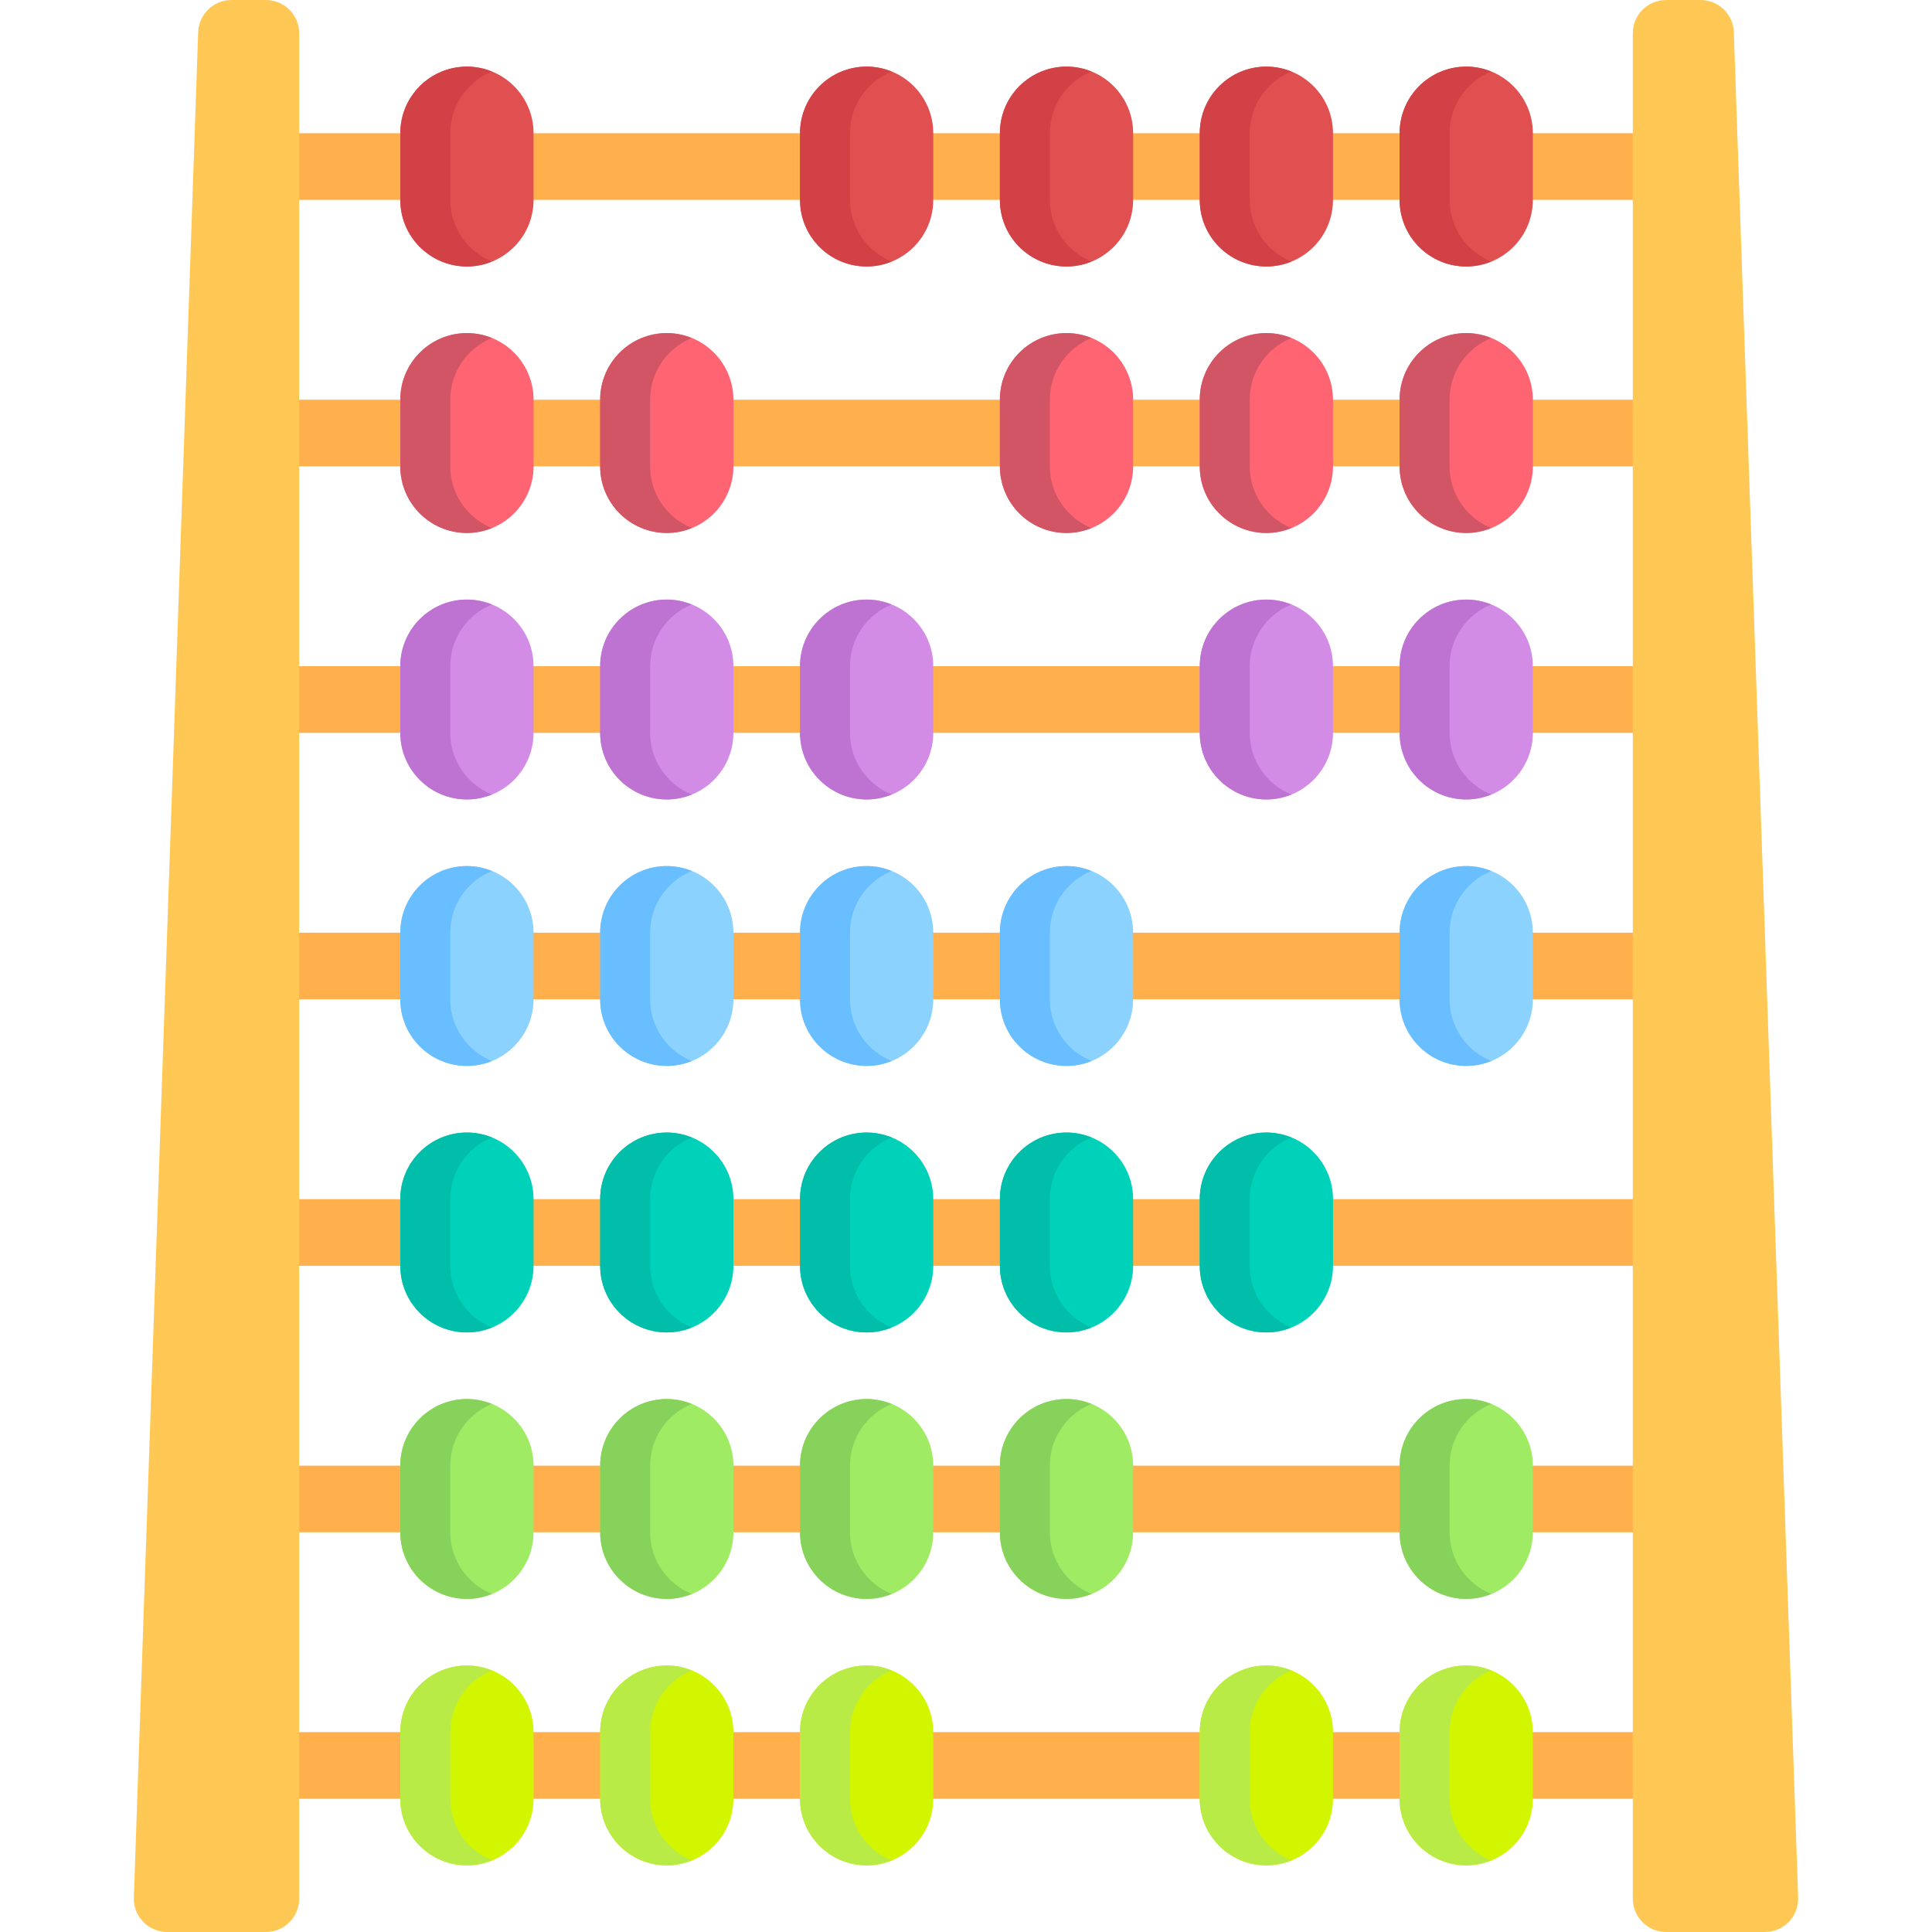 <?xml version="1.0" encoding="iso-8859-1"?>
<!-- Uploaded to: SVG Repo, www.svgrepo.com, Generator: SVG Repo Mixer Tools -->
<svg version="1.1" id="Layer_1" xmlns="http://www.w3.org/2000/svg" xmlns:xlink="http://www.w3.org/1999/xlink" 
	 viewBox="0 0 512 512" xml:space="preserve">
<rect x="70.776" y="35.31" style="fill:#FFAF4B;" width="370.759" height="17.655"/>
<path style="fill:#E15050;" d="M123.741,70.621L123.741,70.621c-9.751,0-17.655-7.904-17.655-17.655V35.31
	c0-9.751,7.904-17.655,17.655-17.655l0,0c9.751,0,17.655,7.904,17.655,17.655v17.655C141.396,62.717,133.492,70.621,123.741,70.621z
	"/>
<path style="fill:#D24146;" d="M119.327,52.966V35.31c0-7.405,4.569-13.725,11.034-16.345c-2.047-0.83-4.276-1.31-6.621-1.31
	c-9.75,0-17.655,7.904-17.655,17.655v17.655c0,9.75,7.905,17.655,17.655,17.655c2.345,0,4.574-0.479,6.621-1.31
	C123.897,66.69,119.327,60.371,119.327,52.966z"/>
<path style="fill:#E15050;" d="M229.672,70.621L229.672,70.621c-9.751,0-17.655-7.904-17.655-17.655V35.31
	c0-9.751,7.904-17.655,17.655-17.655l0,0c9.751,0,17.655,7.904,17.655,17.655v17.655C247.327,62.717,239.423,70.621,229.672,70.621z
	"/>
<path style="fill:#D24146;" d="M225.258,52.966V35.31c0-7.405,4.569-13.725,11.034-16.345c-2.047-0.83-4.276-1.31-6.621-1.31
	c-9.75,0-17.655,7.904-17.655,17.655v17.655c0,9.75,7.905,17.655,17.655,17.655c2.345,0,4.574-0.479,6.621-1.31
	C229.828,66.69,225.258,60.371,225.258,52.966z"/>
<path style="fill:#E15050;" d="M282.638,70.621L282.638,70.621c-9.751,0-17.655-7.904-17.655-17.655V35.31
	c0-9.751,7.904-17.655,17.655-17.655l0,0c9.751,0,17.655,7.904,17.655,17.655v17.655C300.293,62.717,292.389,70.621,282.638,70.621z
	"/>
<path style="fill:#D24146;" d="M278.224,52.966V35.31c0-7.405,4.569-13.725,11.034-16.345c-2.047-0.83-4.276-1.31-6.621-1.31
	c-9.75,0-17.655,7.904-17.655,17.655v17.655c0,9.75,7.905,17.655,17.655,17.655c2.345,0,4.574-0.479,6.621-1.31
	C282.793,66.69,278.224,60.371,278.224,52.966z"/>
<path style="fill:#E15050;" d="M335.603,70.621L335.603,70.621c-9.751,0-17.655-7.904-17.655-17.655V35.31
	c0-9.751,7.904-17.655,17.655-17.655l0,0c9.751,0,17.655,7.904,17.655,17.655v17.655C353.258,62.717,345.354,70.621,335.603,70.621z
	"/>
<path style="fill:#D24146;" d="M331.19,52.966V35.31c0-7.405,4.569-13.725,11.034-16.345c-2.047-0.83-4.276-1.31-6.621-1.31
	c-9.75,0-17.655,7.904-17.655,17.655v17.655c0,9.75,7.905,17.655,17.655,17.655c2.345,0,4.574-0.479,6.621-1.31
	C335.759,66.69,331.19,60.371,331.19,52.966z"/>
<path style="fill:#E15050;" d="M388.569,70.621L388.569,70.621c-9.751,0-17.655-7.904-17.655-17.655V35.31
	c0-9.751,7.904-17.655,17.655-17.655l0,0c9.751,0,17.655,7.904,17.655,17.655v17.655C406.224,62.717,398.32,70.621,388.569,70.621z"
	/>
<path style="fill:#D24146;" d="M384.155,52.966V35.31c0-7.405,4.569-13.725,11.034-16.345c-2.047-0.83-4.276-1.31-6.621-1.31
	c-9.75,0-17.655,7.904-17.655,17.655v17.655c0,9.75,7.905,17.655,17.655,17.655c2.345,0,4.574-0.479,6.621-1.31
	C388.724,66.69,384.155,60.371,384.155,52.966z"/>
<rect x="70.776" y="105.931" style="fill:#FFAF4B;" width="370.759" height="17.655"/>
<path style="fill:#FF6472;" d="M123.741,141.241L123.741,141.241c-9.751,0-17.655-7.904-17.655-17.655v-17.655
	c0-9.751,7.904-17.655,17.655-17.655l0,0c9.751,0,17.655,7.904,17.655,17.655v17.655
	C141.396,133.337,133.492,141.241,123.741,141.241z"/>
<path style="fill:#D25566;" d="M119.327,123.586v-17.655c0-7.405,4.569-13.725,11.034-16.345c-2.047-0.83-4.276-1.31-6.621-1.31
	c-9.75,0-17.655,7.904-17.655,17.655v17.655c0,9.75,7.905,17.655,17.655,17.655c2.345,0,4.574-0.479,6.621-1.31
	C123.897,137.311,119.327,130.991,119.327,123.586z"/>
<path style="fill:#FF6472;" d="M176.707,141.241L176.707,141.241c-9.751,0-17.655-7.904-17.655-17.655v-17.655
	c0-9.751,7.904-17.655,17.655-17.655l0,0c9.751,0,17.655,7.904,17.655,17.655v17.655
	C194.362,133.337,186.458,141.241,176.707,141.241z"/>
<path style="fill:#D25566;" d="M172.293,123.586v-17.655c0-7.405,4.569-13.725,11.034-16.345c-2.047-0.83-4.276-1.31-6.621-1.31
	c-9.75,0-17.655,7.904-17.655,17.655v17.655c0,9.75,7.905,17.655,17.655,17.655c2.345,0,4.574-0.479,6.621-1.31
	C176.862,137.311,172.293,130.991,172.293,123.586z"/>
<path style="fill:#FF6472;" d="M282.638,141.241L282.638,141.241c-9.751,0-17.655-7.904-17.655-17.655v-17.655
	c0-9.751,7.904-17.655,17.655-17.655l0,0c9.751,0,17.655,7.904,17.655,17.655v17.655
	C300.293,133.337,292.389,141.241,282.638,141.241z"/>
<path style="fill:#D25566;" d="M278.224,123.586v-17.655c0-7.405,4.569-13.725,11.034-16.345c-2.047-0.83-4.276-1.31-6.621-1.31
	c-9.75,0-17.655,7.904-17.655,17.655v17.655c0,9.75,7.905,17.655,17.655,17.655c2.345,0,4.574-0.479,6.621-1.31
	C282.793,137.311,278.224,130.991,278.224,123.586z"/>
<path style="fill:#FF6472;" d="M335.603,141.241L335.603,141.241c-9.751,0-17.655-7.904-17.655-17.655v-17.655
	c0-9.751,7.904-17.655,17.655-17.655l0,0c9.751,0,17.655,7.904,17.655,17.655v17.655
	C353.258,133.337,345.354,141.241,335.603,141.241z"/>
<path style="fill:#D25566;" d="M331.19,123.586v-17.655c0-7.405,4.569-13.725,11.034-16.345c-2.047-0.83-4.276-1.31-6.621-1.31
	c-9.75,0-17.655,7.904-17.655,17.655v17.655c0,9.75,7.905,17.655,17.655,17.655c2.345,0,4.574-0.479,6.621-1.31
	C335.759,137.311,331.19,130.991,331.19,123.586z"/>
<path style="fill:#FF6472;" d="M388.569,141.241L388.569,141.241c-9.751,0-17.655-7.904-17.655-17.655v-17.655
	c0-9.751,7.904-17.655,17.655-17.655l0,0c9.751,0,17.655,7.904,17.655,17.655v17.655
	C406.224,133.337,398.32,141.241,388.569,141.241z"/>
<path style="fill:#D25566;" d="M384.155,123.586v-17.655c0-7.405,4.569-13.725,11.034-16.345c-2.047-0.83-4.276-1.31-6.621-1.31
	c-9.75,0-17.655,7.904-17.655,17.655v17.655c0,9.75,7.905,17.655,17.655,17.655c2.345,0,4.574-0.479,6.621-1.31
	C388.724,137.311,384.155,130.991,384.155,123.586z"/>
<rect x="70.776" y="176.552" style="fill:#FFAF4B;" width="370.759" height="17.655"/>
<path style="fill:#D28CE6;" d="M123.741,211.862L123.741,211.862c-9.751,0-17.655-7.904-17.655-17.655v-17.655
	c0-9.751,7.904-17.655,17.655-17.655l0,0c9.751,0,17.655,7.904,17.655,17.655v17.655
	C141.396,203.958,133.492,211.862,123.741,211.862z"/>
<path style="fill:#BE73D2;" d="M119.327,194.207v-17.655c0-7.405,4.569-13.725,11.034-16.345c-2.047-0.83-4.276-1.31-6.621-1.31
	c-9.75,0-17.655,7.904-17.655,17.655v17.655c0,9.75,7.905,17.655,17.655,17.655c2.345,0,4.574-0.479,6.621-1.31
	C123.897,207.932,119.327,201.612,119.327,194.207z"/>
<path style="fill:#D28CE6;" d="M176.707,211.862L176.707,211.862c-9.751,0-17.655-7.904-17.655-17.655v-17.655
	c0-9.751,7.904-17.655,17.655-17.655l0,0c9.751,0,17.655,7.904,17.655,17.655v17.655
	C194.362,203.958,186.458,211.862,176.707,211.862z"/>
<path style="fill:#BE73D2;" d="M172.293,194.207v-17.655c0-7.405,4.569-13.725,11.034-16.345c-2.047-0.83-4.276-1.31-6.621-1.31
	c-9.75,0-17.655,7.904-17.655,17.655v17.655c0,9.75,7.905,17.655,17.655,17.655c2.345,0,4.574-0.479,6.621-1.31
	C176.862,207.932,172.293,201.612,172.293,194.207z"/>
<path style="fill:#D28CE6;" d="M229.672,211.862L229.672,211.862c-9.751,0-17.655-7.904-17.655-17.655v-17.655
	c0-9.751,7.904-17.655,17.655-17.655l0,0c9.751,0,17.655,7.904,17.655,17.655v17.655
	C247.327,203.958,239.423,211.862,229.672,211.862z"/>
<path style="fill:#BE73D2;" d="M225.258,194.207v-17.655c0-7.405,4.569-13.725,11.034-16.345c-2.047-0.83-4.276-1.31-6.621-1.31
	c-9.75,0-17.655,7.904-17.655,17.655v17.655c0,9.75,7.905,17.655,17.655,17.655c2.345,0,4.574-0.479,6.621-1.31
	C229.828,207.932,225.258,201.612,225.258,194.207z"/>
<path style="fill:#D28CE6;" d="M335.603,211.862L335.603,211.862c-9.751,0-17.655-7.904-17.655-17.655v-17.655
	c0-9.751,7.904-17.655,17.655-17.655l0,0c9.751,0,17.655,7.904,17.655,17.655v17.655
	C353.258,203.958,345.354,211.862,335.603,211.862z"/>
<path style="fill:#BE73D2;" d="M331.19,194.207v-17.655c0-7.405,4.569-13.725,11.034-16.345c-2.047-0.83-4.276-1.31-6.621-1.31
	c-9.75,0-17.655,7.904-17.655,17.655v17.655c0,9.75,7.905,17.655,17.655,17.655c2.345,0,4.574-0.479,6.621-1.31
	C335.759,207.932,331.19,201.612,331.19,194.207z"/>
<path style="fill:#D28CE6;" d="M388.569,211.862L388.569,211.862c-9.751,0-17.655-7.904-17.655-17.655v-17.655
	c0-9.751,7.904-17.655,17.655-17.655l0,0c9.751,0,17.655,7.904,17.655,17.655v17.655
	C406.224,203.958,398.32,211.862,388.569,211.862z"/>
<path style="fill:#BE73D2;" d="M384.155,194.207v-17.655c0-7.405,4.569-13.725,11.034-16.345c-2.047-0.83-4.276-1.31-6.621-1.31
	c-9.75,0-17.655,7.904-17.655,17.655v17.655c0,9.75,7.905,17.655,17.655,17.655c2.345,0,4.574-0.479,6.621-1.31
	C388.724,207.932,384.155,201.612,384.155,194.207z"/>
<rect x="70.776" y="247.172" style="fill:#FFAF4B;" width="370.759" height="17.655"/>
<path style="fill:#8CD2FF;" d="M123.741,282.483L123.741,282.483c-9.751,0-17.655-7.904-17.655-17.655v-17.655
	c0-9.751,7.904-17.655,17.655-17.655l0,0c9.751,0,17.655,7.904,17.655,17.655v17.655
	C141.396,274.579,133.492,282.483,123.741,282.483z"/>
<path style="fill:#69BEFF;" d="M119.327,264.828v-17.655c0-7.405,4.569-13.725,11.034-16.345c-2.047-0.83-4.276-1.31-6.621-1.31
	c-9.75,0-17.655,7.904-17.655,17.655v17.655c0,9.75,7.905,17.655,17.655,17.655c2.345,0,4.574-0.479,6.621-1.31
	C123.897,278.552,119.327,272.233,119.327,264.828z"/>
<path style="fill:#8CD2FF;" d="M176.707,282.483L176.707,282.483c-9.751,0-17.655-7.904-17.655-17.655v-17.655
	c0-9.751,7.904-17.655,17.655-17.655l0,0c9.751,0,17.655,7.904,17.655,17.655v17.655
	C194.362,274.579,186.458,282.483,176.707,282.483z"/>
<path style="fill:#69BEFF;" d="M172.293,264.828v-17.655c0-7.405,4.569-13.725,11.034-16.345c-2.047-0.83-4.276-1.31-6.621-1.31
	c-9.75,0-17.655,7.904-17.655,17.655v17.655c0,9.75,7.905,17.655,17.655,17.655c2.345,0,4.574-0.479,6.621-1.31
	C176.862,278.552,172.293,272.233,172.293,264.828z"/>
<path style="fill:#8CD2FF;" d="M229.672,282.483L229.672,282.483c-9.751,0-17.655-7.904-17.655-17.655v-17.655
	c0-9.751,7.904-17.655,17.655-17.655l0,0c9.751,0,17.655,7.904,17.655,17.655v17.655
	C247.327,274.579,239.423,282.483,229.672,282.483z"/>
<path style="fill:#69BEFF;" d="M225.258,264.828v-17.655c0-7.405,4.569-13.725,11.034-16.345c-2.047-0.83-4.276-1.31-6.621-1.31
	c-9.75,0-17.655,7.904-17.655,17.655v17.655c0,9.75,7.905,17.655,17.655,17.655c2.345,0,4.574-0.479,6.621-1.31
	C229.828,278.552,225.258,272.233,225.258,264.828z"/>
<path style="fill:#8CD2FF;" d="M282.638,282.483L282.638,282.483c-9.751,0-17.655-7.904-17.655-17.655v-17.655
	c0-9.751,7.904-17.655,17.655-17.655l0,0c9.751,0,17.655,7.904,17.655,17.655v17.655
	C300.293,274.579,292.389,282.483,282.638,282.483z"/>
<path style="fill:#69BEFF;" d="M278.224,264.828v-17.655c0-7.405,4.569-13.725,11.034-16.345c-2.047-0.83-4.276-1.31-6.621-1.31
	c-9.75,0-17.655,7.904-17.655,17.655v17.655c0,9.75,7.905,17.655,17.655,17.655c2.345,0,4.574-0.479,6.621-1.31
	C282.793,278.552,278.224,272.233,278.224,264.828z"/>
<path style="fill:#8CD2FF;" d="M388.569,282.483L388.569,282.483c-9.751,0-17.655-7.904-17.655-17.655v-17.655
	c0-9.751,7.904-17.655,17.655-17.655l0,0c9.751,0,17.655,7.904,17.655,17.655v17.655
	C406.224,274.579,398.32,282.483,388.569,282.483z"/>
<path style="fill:#69BEFF;" d="M384.155,264.828v-17.655c0-7.405,4.569-13.725,11.034-16.345c-2.047-0.83-4.276-1.31-6.621-1.31
	c-9.75,0-17.655,7.904-17.655,17.655v17.655c0,9.75,7.905,17.655,17.655,17.655c2.345,0,4.574-0.479,6.621-1.31
	C388.724,278.552,384.155,272.233,384.155,264.828z"/>
<rect x="70.776" y="317.793" style="fill:#FFAF4B;" width="370.759" height="17.655"/>
<path style="fill:#00D2B9;" d="M123.741,353.103L123.741,353.103c-9.751,0-17.655-7.904-17.655-17.655v-17.655
	c0-9.751,7.904-17.655,17.655-17.655l0,0c9.751,0,17.655,7.904,17.655,17.655v17.655
	C141.396,345.199,133.492,353.103,123.741,353.103z"/>
<path style="fill:#00BEA9;" d="M119.327,335.448v-17.655c0-7.405,4.569-13.725,11.034-16.345c-2.047-0.83-4.276-1.31-6.621-1.31
	c-9.75,0-17.655,7.904-17.655,17.655v17.655c0,9.75,7.905,17.655,17.655,17.655c2.345,0,4.574-0.479,6.621-1.31
	C123.897,349.173,119.327,342.854,119.327,335.448z"/>
<path style="fill:#00D2B9;" d="M176.707,353.103L176.707,353.103c-9.751,0-17.655-7.904-17.655-17.655v-17.655
	c0-9.751,7.904-17.655,17.655-17.655l0,0c9.751,0,17.655,7.904,17.655,17.655v17.655
	C194.362,345.199,186.458,353.103,176.707,353.103z"/>
<path style="fill:#00BEA9;" d="M172.293,335.448v-17.655c0-7.405,4.569-13.725,11.034-16.345c-2.047-0.83-4.276-1.31-6.621-1.31
	c-9.75,0-17.655,7.904-17.655,17.655v17.655c0,9.75,7.905,17.655,17.655,17.655c2.345,0,4.574-0.479,6.621-1.31
	C176.862,349.173,172.293,342.854,172.293,335.448z"/>
<path style="fill:#00D2B9;" d="M229.672,353.103L229.672,353.103c-9.751,0-17.655-7.904-17.655-17.655v-17.655
	c0-9.751,7.904-17.655,17.655-17.655l0,0c9.751,0,17.655,7.904,17.655,17.655v17.655
	C247.327,345.199,239.423,353.103,229.672,353.103z"/>
<path style="fill:#00BEA9;" d="M225.258,335.448v-17.655c0-7.405,4.569-13.725,11.034-16.345c-2.047-0.83-4.276-1.31-6.621-1.31
	c-9.75,0-17.655,7.904-17.655,17.655v17.655c0,9.75,7.905,17.655,17.655,17.655c2.345,0,4.574-0.479,6.621-1.31
	C229.828,349.173,225.258,342.854,225.258,335.448z"/>
<path style="fill:#00D2B9;" d="M282.638,353.103L282.638,353.103c-9.751,0-17.655-7.904-17.655-17.655v-17.655
	c0-9.751,7.904-17.655,17.655-17.655l0,0c9.751,0,17.655,7.904,17.655,17.655v17.655
	C300.293,345.199,292.389,353.103,282.638,353.103z"/>
<path style="fill:#00BEA9;" d="M278.224,335.448v-17.655c0-7.405,4.569-13.725,11.034-16.345c-2.047-0.83-4.276-1.31-6.621-1.31
	c-9.75,0-17.655,7.904-17.655,17.655v17.655c0,9.75,7.905,17.655,17.655,17.655c2.345,0,4.574-0.479,6.621-1.31
	C282.793,349.173,278.224,342.854,278.224,335.448z"/>
<path style="fill:#00D2B9;" d="M335.603,353.103L335.603,353.103c-9.751,0-17.655-7.904-17.655-17.655v-17.655
	c0-9.751,7.904-17.655,17.655-17.655l0,0c9.751,0,17.655,7.904,17.655,17.655v17.655
	C353.258,345.199,345.354,353.103,335.603,353.103z"/>
<path style="fill:#00BEA9;" d="M331.19,335.448v-17.655c0-7.405,4.569-13.725,11.034-16.345c-2.047-0.83-4.276-1.31-6.621-1.31
	c-9.75,0-17.655,7.904-17.655,17.655v17.655c0,9.75,7.905,17.655,17.655,17.655c2.345,0,4.574-0.479,6.621-1.31
	C335.759,349.173,331.19,342.854,331.19,335.448z"/>
<rect x="70.776" y="388.414" style="fill:#FFAF4B;" width="370.759" height="17.655"/>
<path style="fill:#A0EB64;" d="M123.741,423.724L123.741,423.724c-9.751,0-17.655-7.904-17.655-17.655v-17.655
	c0-9.751,7.904-17.655,17.655-17.655l0,0c9.751,0,17.655,7.904,17.655,17.655v17.655
	C141.396,415.82,133.492,423.724,123.741,423.724z"/>
<path style="fill:#87D25A;" d="M119.327,406.069v-17.655c0-7.405,4.569-13.725,11.034-16.345c-2.047-0.83-4.276-1.31-6.621-1.31
	c-9.75,0-17.655,7.904-17.655,17.655v17.655c0,9.75,7.905,17.655,17.655,17.655c2.345,0,4.574-0.479,6.621-1.31
	C123.897,419.794,119.327,413.474,119.327,406.069z"/>
<path style="fill:#A0EB64;" d="M176.707,423.724L176.707,423.724c-9.751,0-17.655-7.904-17.655-17.655v-17.655
	c0-9.751,7.904-17.655,17.655-17.655l0,0c9.751,0,17.655,7.904,17.655,17.655v17.655
	C194.362,415.82,186.458,423.724,176.707,423.724z"/>
<path style="fill:#87D25A;" d="M172.293,406.069v-17.655c0-7.405,4.569-13.725,11.034-16.345c-2.047-0.83-4.276-1.31-6.621-1.31
	c-9.75,0-17.655,7.904-17.655,17.655v17.655c0,9.75,7.905,17.655,17.655,17.655c2.345,0,4.574-0.479,6.621-1.31
	C176.862,419.794,172.293,413.474,172.293,406.069z"/>
<path style="fill:#A0EB64;" d="M229.672,423.724L229.672,423.724c-9.751,0-17.655-7.904-17.655-17.655v-17.655
	c0-9.751,7.904-17.655,17.655-17.655l0,0c9.751,0,17.655,7.904,17.655,17.655v17.655
	C247.327,415.82,239.423,423.724,229.672,423.724z"/>
<path style="fill:#87D25A;" d="M225.258,406.069v-17.655c0-7.405,4.569-13.725,11.034-16.345c-2.047-0.83-4.276-1.31-6.621-1.31
	c-9.75,0-17.655,7.904-17.655,17.655v17.655c0,9.75,7.905,17.655,17.655,17.655c2.345,0,4.574-0.479,6.621-1.31
	C229.828,419.794,225.258,413.474,225.258,406.069z"/>
<path style="fill:#A0EB64;" d="M282.638,423.724L282.638,423.724c-9.751,0-17.655-7.904-17.655-17.655v-17.655
	c0-9.751,7.904-17.655,17.655-17.655l0,0c9.751,0,17.655,7.904,17.655,17.655v17.655
	C300.293,415.82,292.389,423.724,282.638,423.724z"/>
<path style="fill:#87D25A;" d="M278.224,406.069v-17.655c0-7.405,4.569-13.725,11.034-16.345c-2.047-0.83-4.276-1.31-6.621-1.31
	c-9.75,0-17.655,7.904-17.655,17.655v17.655c0,9.75,7.905,17.655,17.655,17.655c2.345,0,4.574-0.479,6.621-1.31
	C282.793,419.794,278.224,413.474,278.224,406.069z"/>
<path style="fill:#A0EB64;" d="M388.569,423.724L388.569,423.724c-9.751,0-17.655-7.904-17.655-17.655v-17.655
	c0-9.751,7.904-17.655,17.655-17.655l0,0c9.751,0,17.655,7.904,17.655,17.655v17.655C406.224,415.82,398.32,423.724,388.569,423.724
	z"/>
<path style="fill:#87D25A;" d="M384.155,406.069v-17.655c0-7.405,4.569-13.725,11.034-16.345c-2.047-0.83-4.276-1.31-6.621-1.31
	c-9.75,0-17.655,7.904-17.655,17.655v17.655c0,9.75,7.905,17.655,17.655,17.655c2.345,0,4.574-0.479,6.621-1.31
	C388.724,419.794,384.155,413.474,384.155,406.069z"/>
<rect x="70.776" y="459.034" style="fill:#FFAF4B;" width="370.759" height="17.655"/>
<path style="fill:#D2F500;" d="M123.741,494.345L123.741,494.345c-9.751,0-17.655-7.904-17.655-17.655v-17.655
	c0-9.751,7.904-17.655,17.655-17.655l0,0c9.751,0,17.655,7.904,17.655,17.655v17.655
	C141.396,486.441,133.492,494.345,123.741,494.345z"/>
<path style="fill:#B9EB46;" d="M119.327,476.69v-17.655c0-7.405,4.569-13.725,11.034-16.345c-2.047-0.83-4.276-1.31-6.621-1.31
	c-9.75,0-17.655,7.904-17.655,17.655v17.655c0,9.75,7.905,17.655,17.655,17.655c2.345,0,4.574-0.479,6.621-1.31
	C123.897,490.414,119.327,484.095,119.327,476.69z"/>
<path style="fill:#D2F500;" d="M176.707,494.345L176.707,494.345c-9.751,0-17.655-7.904-17.655-17.655v-17.655
	c0-9.751,7.904-17.655,17.655-17.655l0,0c9.751,0,17.655,7.904,17.655,17.655v17.655
	C194.362,486.441,186.458,494.345,176.707,494.345z"/>
<path style="fill:#B9EB46;" d="M172.293,476.69v-17.655c0-7.405,4.569-13.725,11.034-16.345c-2.047-0.83-4.276-1.31-6.621-1.31
	c-9.75,0-17.655,7.904-17.655,17.655v17.655c0,9.75,7.905,17.655,17.655,17.655c2.345,0,4.574-0.479,6.621-1.31
	C176.862,490.414,172.293,484.095,172.293,476.69z"/>
<path style="fill:#D2F500;" d="M229.672,494.345L229.672,494.345c-9.751,0-17.655-7.904-17.655-17.655v-17.655
	c0-9.751,7.904-17.655,17.655-17.655l0,0c9.751,0,17.655,7.904,17.655,17.655v17.655
	C247.327,486.441,239.423,494.345,229.672,494.345z"/>
<path style="fill:#B9EB46;" d="M225.258,476.69v-17.655c0-7.405,4.569-13.725,11.034-16.345c-2.047-0.83-4.276-1.31-6.621-1.31
	c-9.75,0-17.655,7.904-17.655,17.655v17.655c0,9.75,7.905,17.655,17.655,17.655c2.345,0,4.574-0.479,6.621-1.31
	C229.828,490.414,225.258,484.095,225.258,476.69z"/>
<path style="fill:#D2F500;" d="M335.603,494.345L335.603,494.345c-9.751,0-17.655-7.904-17.655-17.655v-17.655
	c0-9.751,7.904-17.655,17.655-17.655l0,0c9.751,0,17.655,7.904,17.655,17.655v17.655
	C353.258,486.441,345.354,494.345,335.603,494.345z"/>
<path style="fill:#B9EB46;" d="M331.19,476.69v-17.655c0-7.405,4.569-13.725,11.034-16.345c-2.047-0.83-4.276-1.31-6.621-1.31
	c-9.75,0-17.655,7.904-17.655,17.655v17.655c0,9.75,7.905,17.655,17.655,17.655c2.345,0,4.574-0.479,6.621-1.31
	C335.759,490.414,331.19,484.095,331.19,476.69z"/>
<path style="fill:#D2F500;" d="M388.569,494.345L388.569,494.345c-9.751,0-17.655-7.904-17.655-17.655v-17.655
	c0-9.751,7.904-17.655,17.655-17.655l0,0c9.751,0,17.655,7.904,17.655,17.655v17.655
	C406.224,486.441,398.32,494.345,388.569,494.345z"/>
<path style="fill:#B9EB46;" d="M384.155,476.69v-17.655c0-7.405,4.569-13.725,11.034-16.345c-2.047-0.83-4.276-1.31-6.621-1.31
	c-9.75,0-17.655,7.904-17.655,17.655v17.655c0,9.75,7.905,17.655,17.655,17.655c2.345,0,4.574-0.479,6.621-1.31
	C388.724,490.414,384.155,484.095,384.155,476.69z"/>
<g>
	<path style="fill:#FFC855;" d="M79.294,8.828v494.345c0,4.875-3.953,8.828-8.828,8.828H44.293c-4.994,0-8.994-4.14-8.822-9.132
		L52.517,8.523C52.681,3.769,56.583,0,61.34,0h9.127C75.342,0,79.294,3.953,79.294,8.828z"/>
	<path style="fill:#FFC855;" d="M432.707,8.828v494.345c0,4.875,3.953,8.828,8.828,8.828h26.173c4.994,0,8.994-4.14,8.822-9.132
		L459.483,8.523C459.32,3.769,455.418,0,450.661,0h-9.127C436.659,0,432.707,3.953,432.707,8.828z"/>
</g>
</svg>